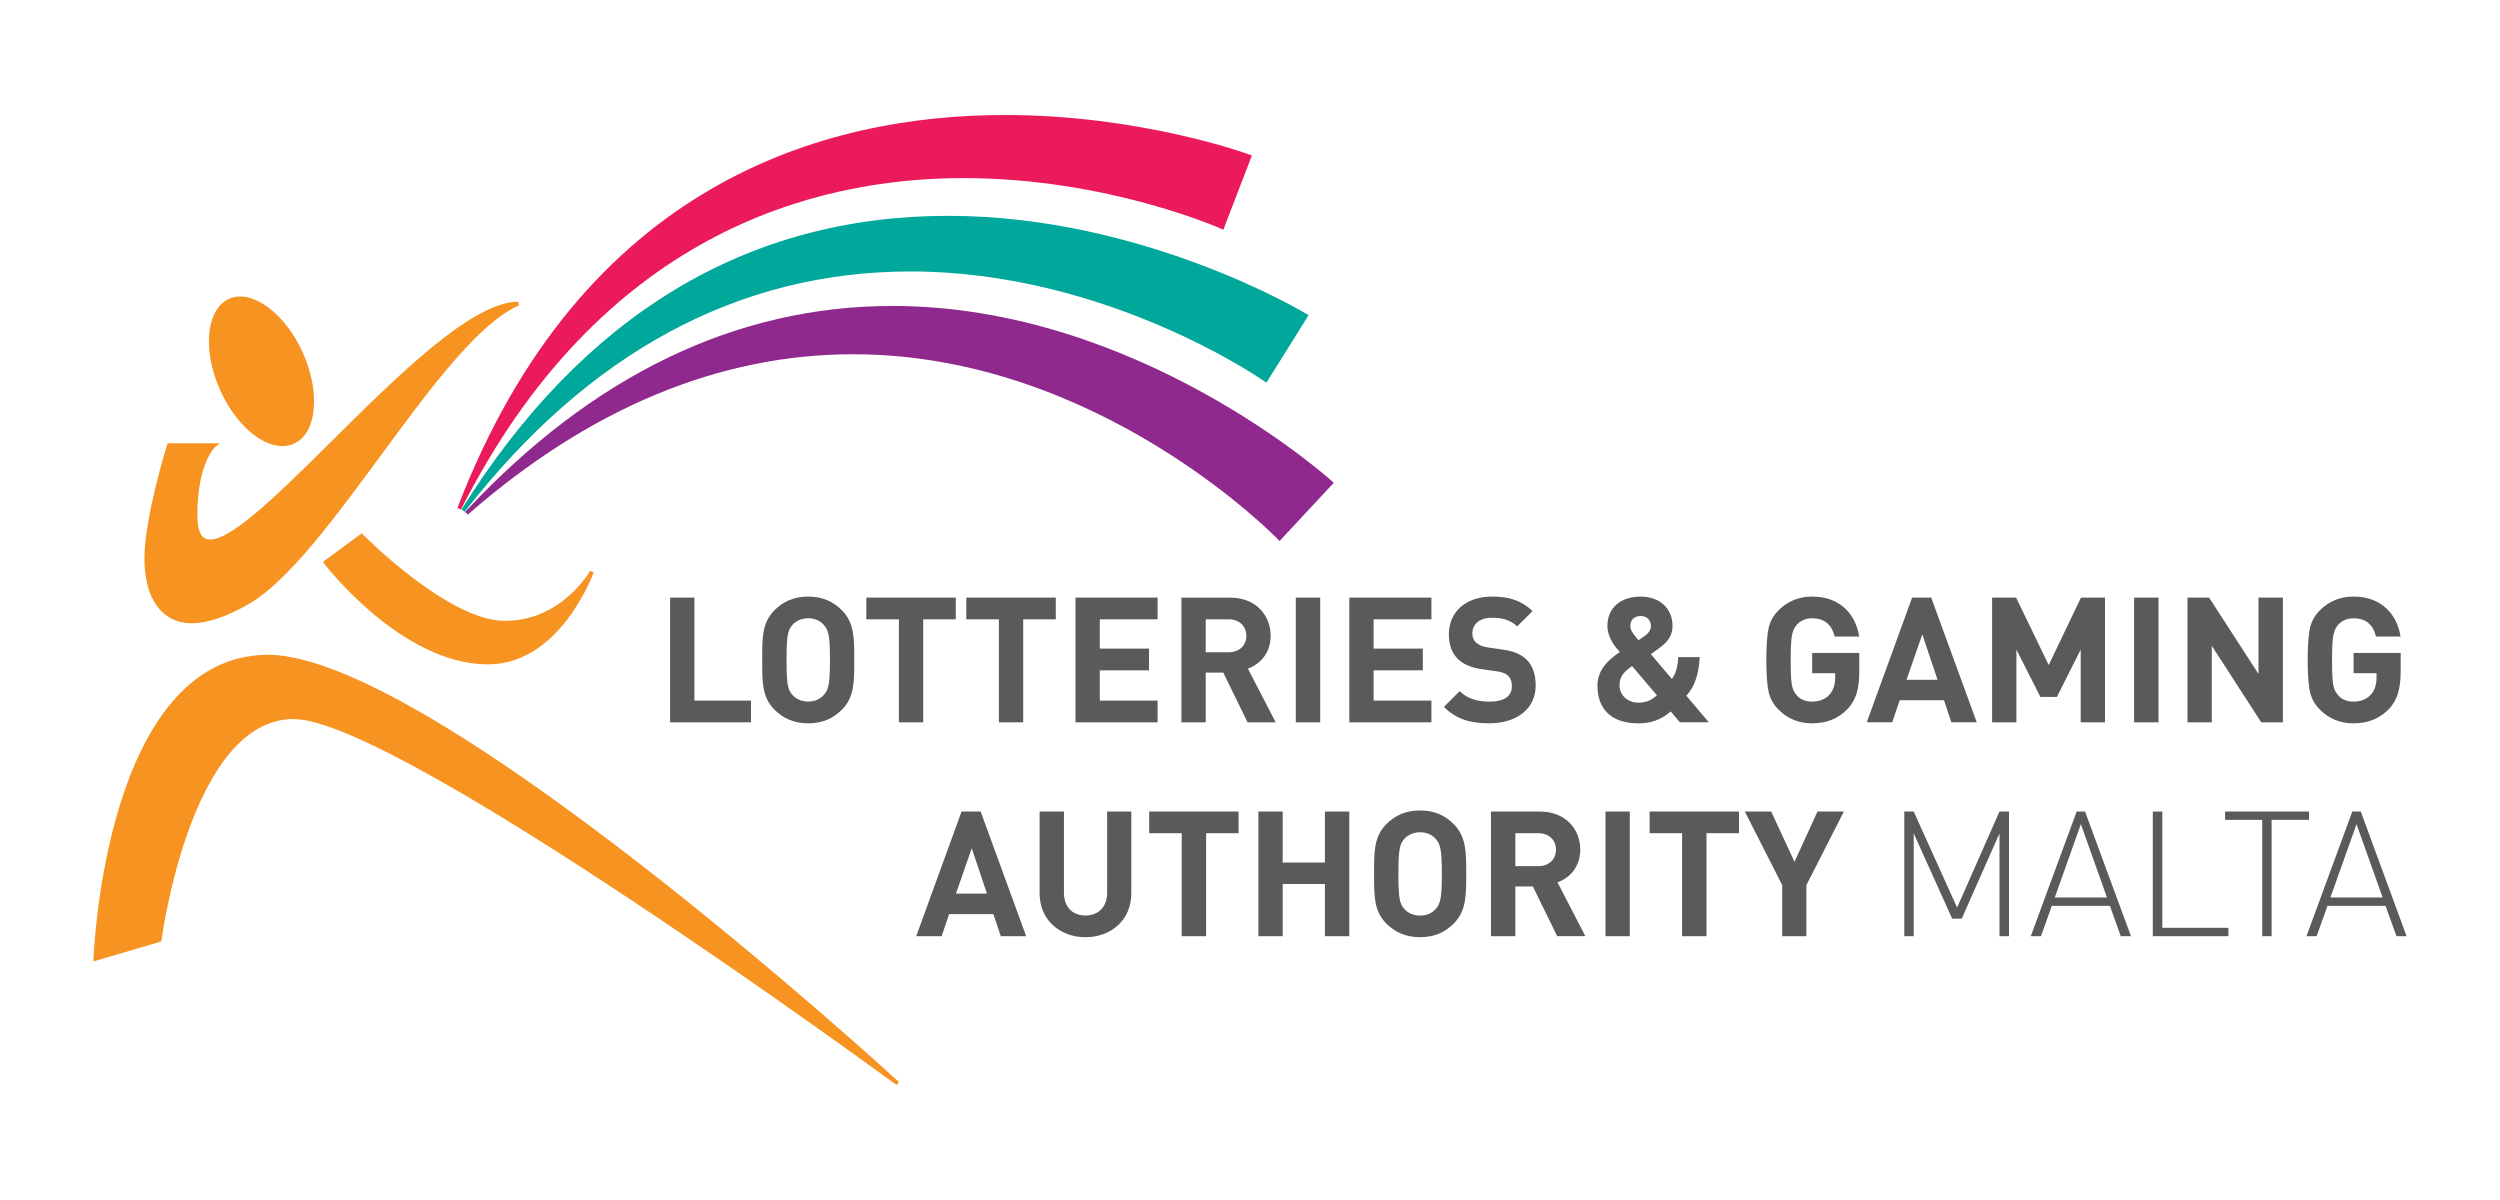 <svg xmlns="http://www.w3.org/2000/svg" viewBox="0 0 250 120"><path fill="#F69321" d="M19.188 62.325c1.576 0 3.51-.659 5.74-1.957 3.935-2.291 8.58-8.602 13.071-14.71 4.837-6.573 9.833-13.374 13.902-15.116l-.077-.37c-4.613 0-12.078 7.41-18.667 13.955-6.048 6.001-11.724 11.584-13.063 9.31-.235-.407-.358-1.055-.358-1.924 0-5.291 1.801-6.824 1.816-6.838l.421-.346h-5.213l-.045.14c-.021.069-2.273 7.248-2.273 11.386.001 4.055 1.778 6.475 4.748 6.475M28.238 44.612c.4 0 .785-.078 1.137-.233 1.127-.504 1.836-1.739 1.996-3.481.158-1.707-.228-3.698-1.08-5.62-1.756-3.934-5.112-6.412-7.376-5.403-2.284 1.019-2.699 5.099-.917 9.1 1.479 3.325 4.042 5.635 6.242 5.635M26.716 65.475c-16.232.185-17.356 30.105-17.366 30.402l-.005.266 6.796-2 .014-.122c.027-.224 2.928-22.115 13.209-22.115 10.388 0 59.8 36.23 60.29 36.595l.246-.295c-1.907-1.746-46.85-42.736-63.18-42.736M36.29 53.446l-.115-.119-3.883 2.862.118.158c.074.1 7.72 10.09 16.39 10.09 7.229 0 10.535-9.103 10.568-9.195l-.354-.158c-.023.05-2.849 5.003-8.515 5.003-5.699-.007-14.119-8.557-14.209-8.637"/><path fill="#EB1A5B" d="M125.011 15.479c-.105-.039-10.813-3.979-24.521-3.979-18.094 0-42.28 6.813-54.745 39.286l.354.16c13.874-27.386 34.991-33.136 50.251-33.136 14.399 0 25.69 5.03 25.8 5.082l.186.08 2.854-7.426-.179-.067z"/><path fill="#00A89C" d="M130.691 31.419c-.16-.101-16.288-9.836-35.864-9.836-20.131 0-36.508 9.882-48.676 29.361l.316.23c12.397-15.946 27.4-24.029 44.596-24.029 19.662 0 35.26 10.9 35.41 11.006l.169.118 4.215-6.748-.166-.102z"/><path fill="#90298D" d="M133.231 48.147c-.19-.173-19.448-17.552-43.975-17.552-15.631 0-30.011 6.929-42.739 20.59l.268.274c12.18-10.642 25.141-16.033 38.526-16.033 24.536 0 42.32 18.34 42.5 18.525l.145.15 5.422-5.821-.147-.133z"/><path fill="#595A5C" d="M67.01 72.23v-12.47h2.43v10.3h5.66v2.17zM84.188 70.969c-.876.876-1.945 1.364-3.362 1.364-1.418 0-2.504-.488-3.38-1.364-1.257-1.261-1.224-2.817-1.224-4.971 0-2.155-.033-3.712 1.224-4.975.876-.875 1.962-1.366 3.38-1.366 1.417 0 2.49.49 3.36 1.366 1.259 1.26 1.24 2.82 1.24 4.975.002 2.152.024 3.712-1.236 4.972m-1.806-8.48c-.352-.402-.895-.663-1.559-.663s-1.229.261-1.578.663c-.47.526-.592 1.102-.592 3.5 0 2.4.12 2.98.59 3.502.35.4.91.66 1.58.663s1.207-.263 1.559-.663c.472-.527.613-1.105.613-3.502 0-2.39-.137-2.97-.617-3.5"/><path fill="#595A5C" d="M92.32 61.93v10.3h-2.43v-10.3h-3.26v-2.17h8.95v2.17zM102.32 61.93v10.3h-2.43v-10.3h-3.26v-2.17h8.95v2.17zM107.55 72.23v-12.47h8.21v2.17h-5.78v2.93h4.92v2.17h-4.92v3.03h5.78v2.17zM124.757 72.231l-2.433-4.973h-1.751v4.973h-2.433v-12.467h4.884c2.538 0 4.04 1.73 4.04 3.82 0 1.751-1.066 2.836-2.275 3.275l2.781 5.375h-2.813zm-1.893-10.297h-2.291v3.291h2.291c1.069 0 1.77-.682 1.77-1.644 0-.961-.704-1.651-1.774-1.651"/><path fill="#595A5C" d="M129.58 59.76h2.44v12.47h-2.44zM134.93 72.23v-12.47h8.21v2.17h-5.78v2.93h4.92v2.17h-4.92v3.03h5.78v2.17zM148.944 72.333c-1.893 0-3.328-.403-4.552-1.644l1.578-1.576c.785.79 1.85 1.05 3.01 1.05 1.437 0 2.21-.544 2.21-1.54 0-.438-.124-.804-.385-1.05-.247-.227-.528-.351-1.104-.439l-1.506-.209c-1.069-.158-1.856-.487-2.415-1.032-.597-.597-.893-1.404-.893-2.453 0-2.224 1.644-3.782 4.34-3.782 1.718 0 2.96.42 4.03 1.453l-1.542 1.525c-.785-.753-1.732-.859-2.557-.859-1.295 0-1.925.72-1.925 1.58 0 .32.1.65.37.895.248.23.65.42 1.15.487l1.474.214c1.138.15 1.85.47 2.38.96.669.63.96 1.54.96 2.642-.003 2.415-2.007 3.775-4.627 3.775M167.989 72.231l-.911-1.087c-.579.454-1.438 1.19-3.223 1.19-2.751 0-4.112-1.438-4.112-3.782 0-1.592 1.155-2.626 2.24-3.344-.508-.577-1.24-1.453-1.24-2.644 0-1.698 1.24-2.904 3.321-2.904 1.966 0 3.19 1.24 3.19 2.94 0 .96-.504 1.607-1.274 2.17 0 0-.579.438-.893.649l2.101 2.48c.404-.542.599-1.295.631-2.188h2.154c-.09 1.611-.456 2.889-1.334 3.867l2.24 2.646h-2.89zm-4.779-5.621c-.757.522-1.261 1.014-1.261 1.906 0 1.03.84 1.75 1.89 1.753.734 0 1.275-.229 1.854-.737l-2.483-2.921zm.854-5.007c-.681 0-1.034.438-1.034 1.016 0 .46.39.89.82 1.4.175-.105.522-.351.522-.351.405-.278.721-.613.721-1.05.006-.578-.373-1.018-1.033-1.018M184.74 70.919c-.966.979-2.119 1.414-3.521 1.414-1.329 0-2.449-.453-3.359-1.364-.545-.543-.877-1.172-1.015-1.872-.142-.702-.212-1.732-.212-3.099s.07-2.4.212-3.103c.138-.713.47-1.33 1.015-1.872.91-.906 2.03-1.366 3.359-1.366 2.838 0 4.36 1.82 4.7 3.993h-2.453c-.297-1.208-1.036-1.821-2.242-1.821-.647 0-1.175.229-1.559.665-.453.581-.595 1.032-.595 3.5 0 2.45.1 2.94.59 3.518.37.44.9.65 1.56.647.716 0 1.297-.229 1.736-.7.362-.421.561-.979.561-1.663v-.473h-2.297v-2.031h4.709v1.821c-.001 1.827-.329 2.887-1.189 3.807"/><path fill="#595A5C" d="M195.135 72.229l-.734-2.208h-4.431l-.751 2.208h-2.542l4.535-12.466h1.909l4.554 12.466h-2.54zm-2.905-8.79l-1.578 4.538h3.101l-1.523-4.538zM208.07 72.23v-7.27l-2.38 4.73h-1.65l-2.4-4.73v7.27h-2.43v-12.47h2.4l3.26 6.74 3.23-6.74h2.4v12.47zM213.41 59.76h2.44v12.47h-2.44zM226.12 72.23l-4.94-7.65v7.65h-2.43v-12.47h2.16l4.94 7.64v-7.64h2.44v12.47zM238.875 70.919c-.966.979-2.119 1.414-3.522 1.414-1.329 0-2.45-.453-3.359-1.364-.54-.543-.876-1.172-1.016-1.872-.138-.702-.211-1.732-.211-3.099s.073-2.4.211-3.103c.14-.713.476-1.33 1.016-1.872.909-.906 2.03-1.366 3.359-1.366 2.838 0 4.36 1.82 4.7 3.993h-2.453c-.298-1.208-1.029-1.821-2.243-1.821-.645 0-1.172.229-1.554.665-.458.581-.597 1.032-.597 3.5 0 2.45.1 2.94.6 3.518.364.44.89.65 1.55.647.719 0 1.301-.229 1.737-.7.368-.421.559-.979.559-1.663v-.473h-2.296v-2.031h4.712v1.821c-.004 1.827-.338 2.887-1.188 3.807"/><path fill="#595A5C" d="M100.076 93.618l-.734-2.208h-4.429l-.75 2.208h-2.541l4.532-12.464h1.911l4.551 12.464h-2.54zm-2.903-8.792l-1.577 4.537h3.101l-1.524-4.537zM108.55 93.721c-2.559 0-4.589-1.73-4.589-4.375v-8.191h2.434v8.104c0 1.44.84 2.29 2.15 2.29 1.309 0 2.169-.86 2.169-2.295v-8.104h2.417v8.191c.005 2.649-2.021 4.379-4.581 4.379"/><path fill="#595A5C" d="M120.61 83.32v10.3h-2.44v-10.3h-3.25v-2.17h8.94v2.17zM132.49 93.62v-5.22h-4.22v5.22h-2.43v-12.47h2.43v5.1h4.22v-5.1h2.44v12.47zM145.374 92.357c-.876.876-1.942 1.363-3.362 1.363-1.416 0-2.505-.487-3.377-1.363-1.261-1.26-1.227-2.817-1.227-4.974 0-2.151-.034-3.709 1.227-4.97.872-.877 1.961-1.367 3.377-1.367 1.42 0 2.49.49 3.36 1.367 1.259 1.26 1.25 2.82 1.25 4.97-.003 2.157.008 3.717-1.252 4.977m-1.798-8.47c-.352-.405-.896-.664-1.561-.664-.665 0-1.224.259-1.578.664-.47.524-.591 1.102-.591 3.5 0 2.4.12 2.98.59 3.504.354.4.91.67 1.58.666.664 0 1.209-.264 1.561-.666.47-.526.612-1.104.612-3.504s-.145-2.98-.615-3.5M155.721 93.618l-2.436-4.971h-1.751v4.971h-2.437v-12.464h4.888c2.54 0 4.04 1.73 4.04 3.81 0 1.748-1.068 2.836-2.274 3.272l2.784 5.376h-2.814zm-1.893-10.296h-2.294v3.293h2.294c1.066 0 1.771-.683 1.771-1.646s-.704-1.649-1.769-1.649"/><path fill="#595A5C" d="M160.55 81.15h2.43v12.47h-2.43zM170.65 83.32v10.3h-2.44v-10.3h-3.25v-2.17h8.94v2.17zM180.64 88.51v5.11h-2.42v-5.11l-3.74-7.36h2.64l2.33 5.03 2.3-5.03h2.64zM199.95 83.34l-3.78 8.53h-.95l-3.85-8.53v10.28h-.94v-12.47h.94l4.34 9.61 4.24-9.61h.95v12.47h-.95zM210.994 90.59h-5.815l-1.082 3.028h-1.019l4.589-12.466h.838l4.59 12.466h-1.019l-1.082-3.028zm-5.515-.842h5.216l-2.608-7.334-2.608 7.334zM215.28 81.15h.95v11.63h6.61v.84h-7.56zM227.16 93.62h-.94v-11.63h-3.71v-.84h8.39v.84h-3.74zM238.559 90.59h-5.811l-1.087 3.028h-1.014l4.584-12.466h.847l4.58 12.466h-1.012l-1.087-3.028zm-5.517-.842h5.22l-2.609-7.334-2.611 7.334z"/></svg>